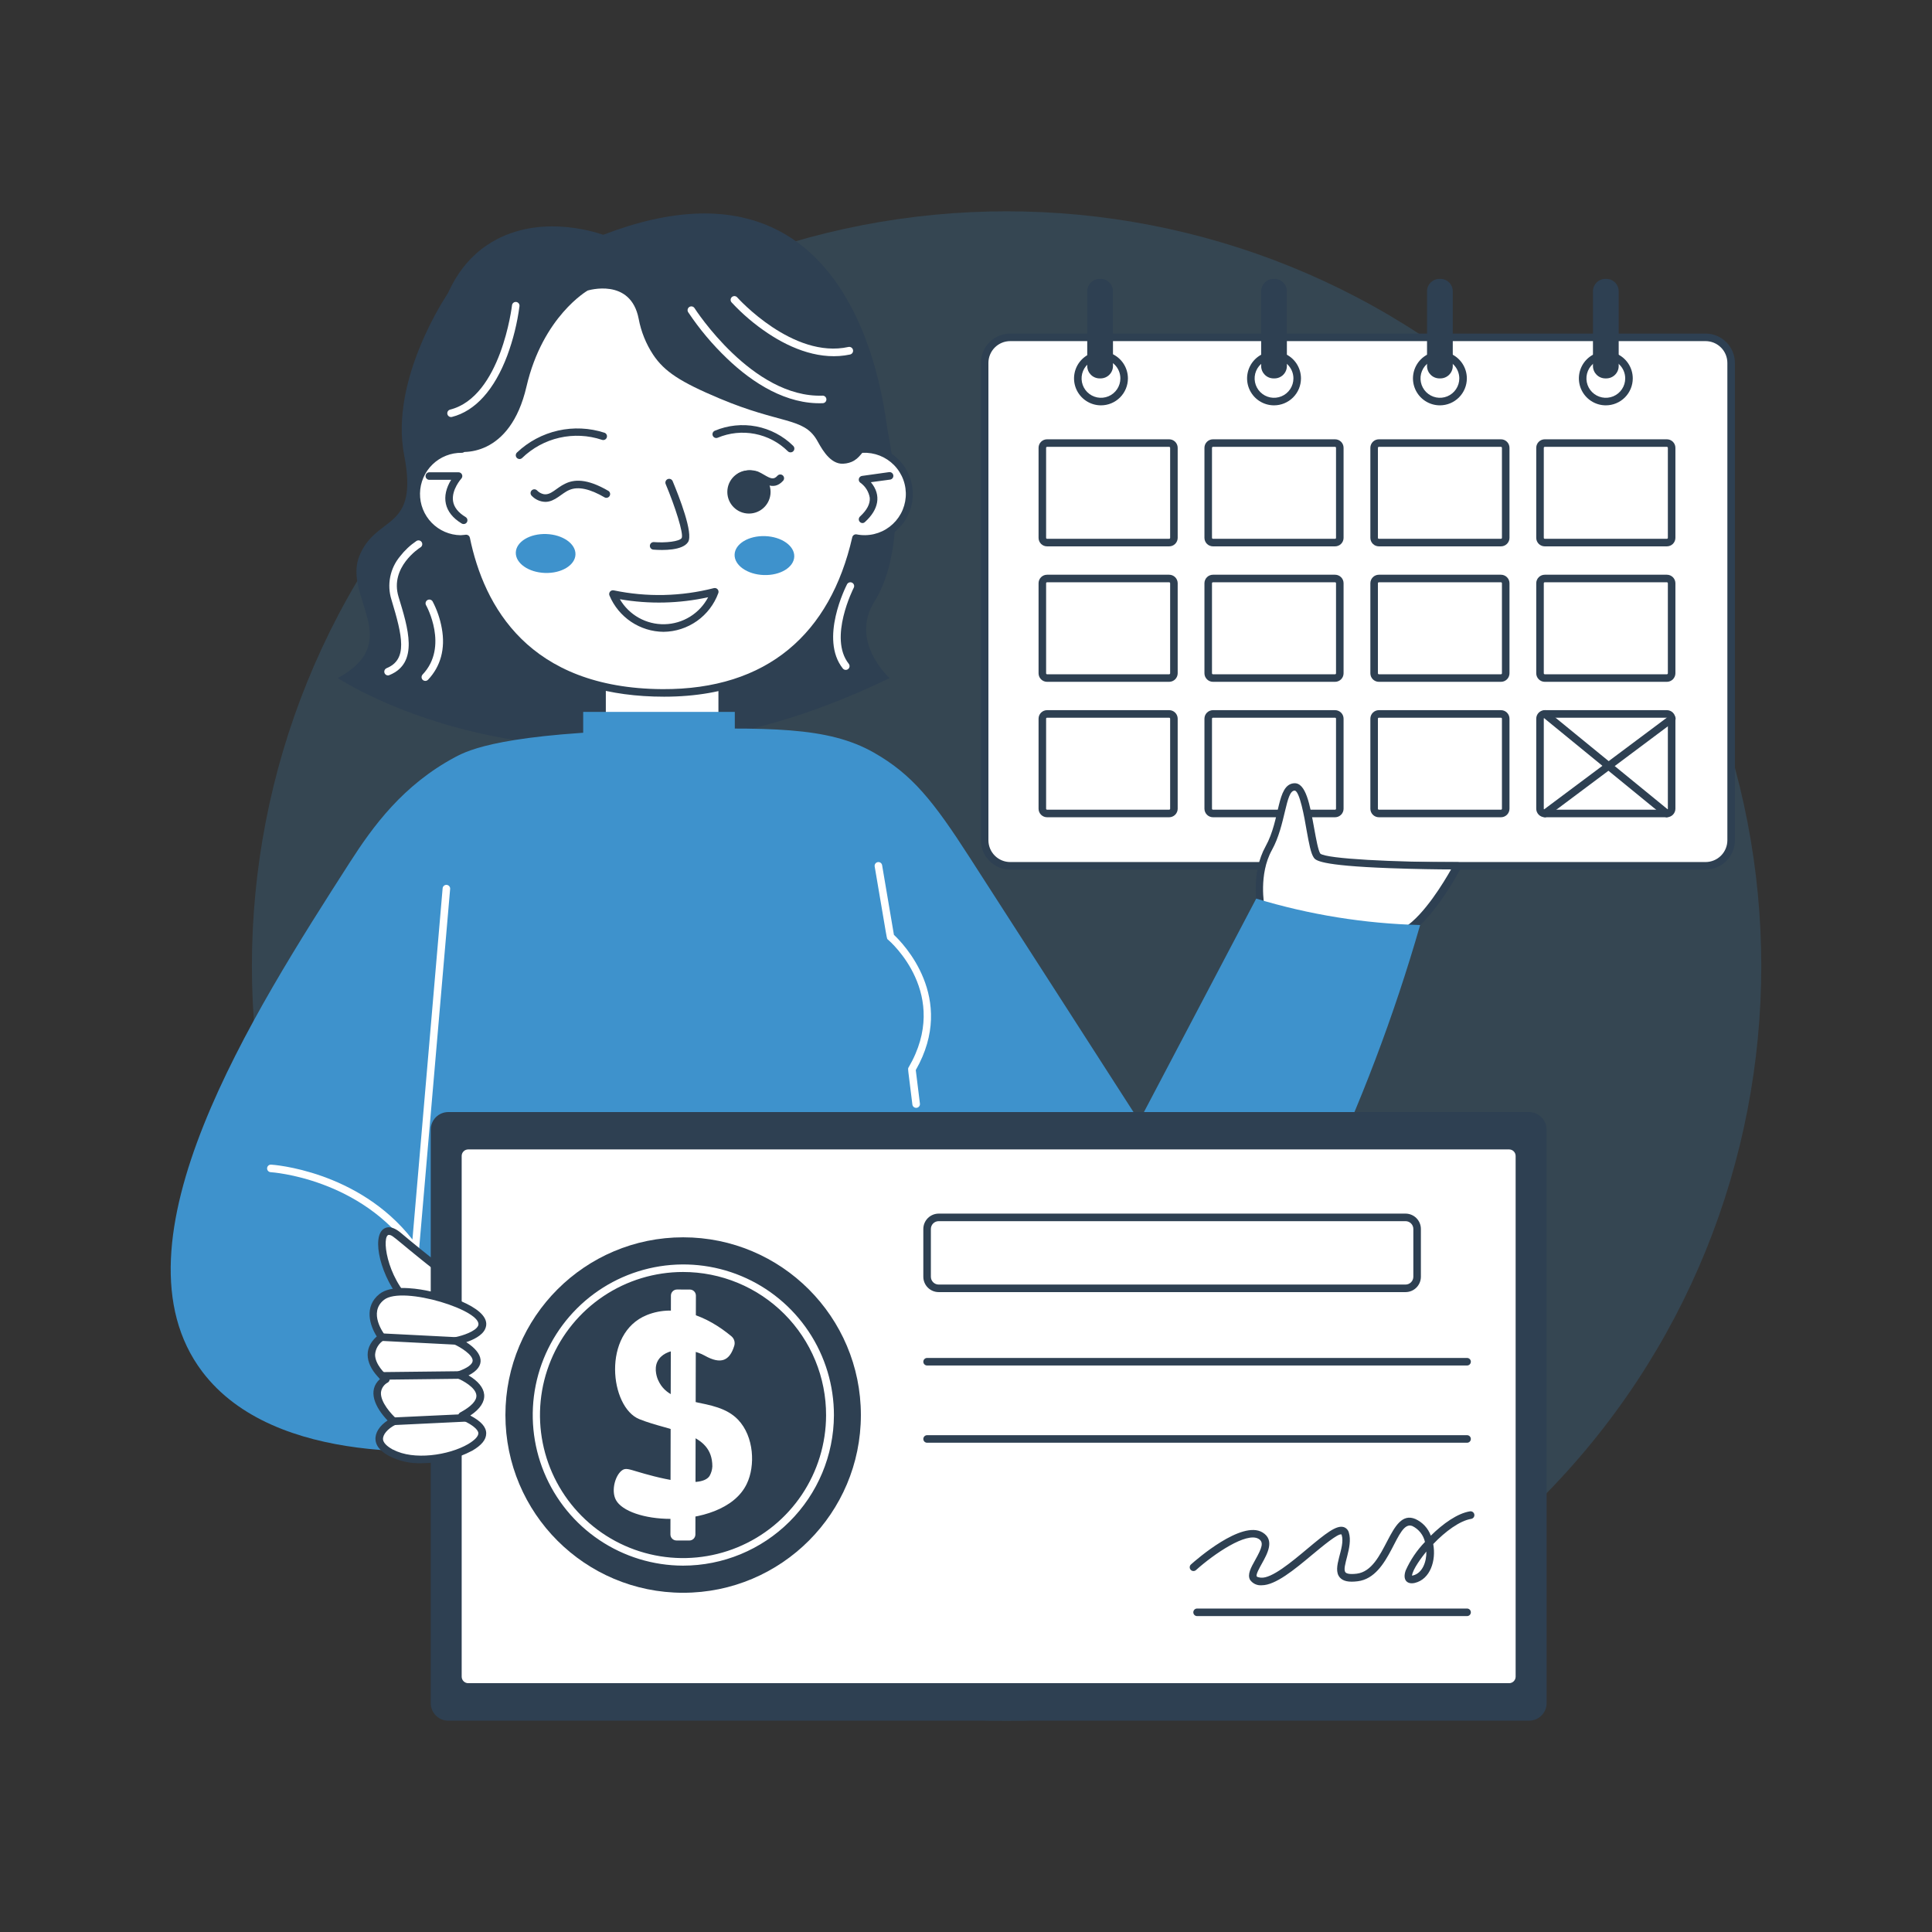 <svg width="334" height="334" viewBox="0 0 334 334" fill="none" xmlns="http://www.w3.org/2000/svg">
<rect x="0" y="0" width="334" height="334" fill="#333333" stroke="none"/>
<g clip-path="url(#clip0_44_1314)">
<g opacity="0.2">
<path d="M266.273 259.256C317.224 208.305 317.224 125.697 266.273 74.746C215.321 23.794 132.713 23.794 81.762 74.746C30.811 125.697 30.811 208.305 81.762 259.256C132.713 310.208 215.321 310.208 266.273 259.256Z" fill="#3E92CC"/>
</g>
<path d="M294.866 58.32H174.639C172.2 58.32 170.223 60.297 170.223 62.736V145.264C170.223 147.703 172.2 149.68 174.639 149.68H294.866C297.305 149.68 299.282 147.703 299.282 145.264V62.736C299.282 60.297 297.305 58.32 294.866 58.32Z" fill="white"/>
<path d="M294.859 150.333H174.645C173.301 150.333 172.011 149.799 171.059 148.848C170.107 147.898 169.572 146.609 169.57 145.264V62.742C169.572 61.397 170.107 60.107 171.059 59.156C172.01 58.204 173.3 57.669 174.645 57.667H294.859C296.204 57.671 297.492 58.207 298.442 59.158C299.392 60.109 299.926 61.398 299.928 62.742V145.264C299.926 146.608 299.392 147.896 298.442 148.846C297.491 149.796 296.203 150.331 294.859 150.333ZM174.645 58.972C173.645 58.972 172.686 59.369 171.979 60.076C171.272 60.783 170.875 61.742 170.875 62.742V145.264C170.877 146.263 171.275 147.22 171.982 147.926C172.689 148.632 173.647 149.028 174.645 149.028H294.859C295.857 149.026 296.814 148.629 297.519 147.924C298.225 147.218 298.622 146.262 298.623 145.264V62.742C298.623 61.744 298.227 60.785 297.521 60.079C296.816 59.372 295.858 58.974 294.859 58.972H174.645Z" fill="#2E4052"/>
<path d="M202.122 76.592H181.019C180.565 76.592 180.197 76.96 180.197 77.414V92.979C180.197 93.433 180.565 93.801 181.019 93.801H202.122C202.576 93.801 202.944 93.433 202.944 92.979V77.414C202.944 76.96 202.576 76.592 202.122 76.592Z" fill="white"/>
<path d="M202.122 94.453H181.012C180.82 94.453 180.629 94.415 180.451 94.341C180.273 94.267 180.111 94.159 179.974 94.023C179.838 93.887 179.73 93.725 179.656 93.547C179.583 93.369 179.545 93.178 179.545 92.985V77.414C179.545 77.024 179.699 76.651 179.974 76.376C180.25 76.1 180.623 75.946 181.012 75.946H202.122C202.512 75.946 202.886 76.1 203.162 76.375C203.439 76.65 203.595 77.024 203.596 77.414V92.985C203.595 93.375 203.439 93.748 203.162 94.023C202.886 94.298 202.512 94.453 202.122 94.453ZM181.012 77.251C180.969 77.251 180.928 77.268 180.897 77.298C180.866 77.329 180.849 77.37 180.849 77.414V92.985C180.849 93.028 180.866 93.07 180.897 93.1C180.928 93.131 180.969 93.148 181.012 93.148H202.122C202.166 93.148 202.208 93.131 202.24 93.101C202.271 93.07 202.29 93.029 202.292 92.985V77.414C202.29 77.37 202.271 77.328 202.24 77.298C202.208 77.267 202.166 77.251 202.122 77.251H181.012Z" fill="#2E4052"/>
<path d="M230.799 76.592H209.696C209.242 76.592 208.874 76.96 208.874 77.414V92.979C208.874 93.433 209.242 93.801 209.696 93.801H230.799C231.253 93.801 231.621 93.433 231.621 92.979V77.414C231.621 76.96 231.253 76.592 230.799 76.592Z" fill="white"/>
<path d="M230.806 94.453H209.696C209.306 94.453 208.932 94.298 208.656 94.023C208.379 93.748 208.223 93.375 208.222 92.985V77.414C208.223 77.024 208.379 76.65 208.656 76.375C208.932 76.1 209.306 75.946 209.696 75.946H230.806C231.195 75.946 231.568 76.1 231.844 76.376C232.119 76.651 232.274 77.024 232.274 77.414V92.985C232.274 93.178 232.236 93.369 232.162 93.547C232.088 93.725 231.98 93.887 231.844 94.023C231.707 94.159 231.546 94.267 231.367 94.341C231.189 94.415 230.999 94.453 230.806 94.453ZM209.696 77.251C209.652 77.251 209.61 77.267 209.578 77.298C209.547 77.328 209.528 77.37 209.526 77.414V92.985C209.528 93.029 209.547 93.07 209.578 93.101C209.61 93.131 209.652 93.148 209.696 93.148H230.806C230.849 93.148 230.89 93.131 230.921 93.1C230.952 93.07 230.969 93.028 230.969 92.985V77.414C230.969 77.37 230.952 77.329 230.921 77.298C230.89 77.268 230.849 77.251 230.806 77.251H209.696Z" fill="#2E4052"/>
<path d="M259.483 76.592H238.379C237.926 76.592 237.557 76.96 237.557 77.414V92.979C237.557 93.433 237.926 93.801 238.379 93.801H259.483C259.937 93.801 260.305 93.433 260.305 92.979V77.414C260.305 76.96 259.937 76.592 259.483 76.592Z" fill="white"/>
<path d="M259.483 94.453H238.379C237.99 94.453 237.616 94.298 237.339 94.023C237.063 93.748 236.907 93.375 236.905 92.985V77.414C236.907 77.024 237.063 76.65 237.339 76.375C237.616 76.1 237.99 75.946 238.379 75.946H259.483C259.873 75.946 260.247 76.1 260.523 76.375C260.799 76.65 260.955 77.024 260.957 77.414V92.985C260.955 93.375 260.799 93.748 260.523 94.023C260.247 94.298 259.873 94.453 259.483 94.453ZM238.379 77.251C238.357 77.25 238.336 77.253 238.315 77.261C238.294 77.269 238.276 77.281 238.26 77.296C238.244 77.311 238.231 77.329 238.223 77.35C238.214 77.37 238.21 77.392 238.21 77.414V92.985C238.21 93.007 238.214 93.029 238.223 93.049C238.231 93.069 238.244 93.088 238.26 93.103C238.276 93.118 238.294 93.13 238.315 93.138C238.336 93.145 238.357 93.149 238.379 93.148H259.483C259.527 93.148 259.569 93.131 259.6 93.101C259.632 93.07 259.651 93.029 259.652 92.985V77.414C259.651 77.37 259.632 77.328 259.6 77.298C259.569 77.267 259.527 77.251 259.483 77.251H238.379Z" fill="#2E4052"/>
<path d="M288.166 76.592H267.063C266.609 76.592 266.241 76.96 266.241 77.414V92.979C266.241 93.433 266.609 93.801 267.063 93.801H288.166C288.62 93.801 288.988 93.433 288.988 92.979V77.414C288.988 76.96 288.62 76.592 288.166 76.592Z" fill="white"/>
<path d="M288.166 94.453H267.056C266.667 94.453 266.293 94.298 266.016 94.023C265.74 93.748 265.584 93.375 265.582 92.985V77.414C265.584 77.024 265.74 76.65 266.016 76.375C266.293 76.1 266.667 75.946 267.056 75.946H288.166C288.556 75.946 288.93 76.1 289.207 76.375C289.483 76.65 289.639 77.024 289.641 77.414V92.985C289.639 93.375 289.483 93.748 289.207 94.023C288.93 94.298 288.556 94.453 288.166 94.453ZM267.056 77.251C267.013 77.251 266.97 77.267 266.939 77.298C266.907 77.328 266.889 77.37 266.887 77.414V92.985C266.889 93.029 266.907 93.07 266.939 93.101C266.97 93.131 267.013 93.148 267.056 93.148H288.166C288.21 93.148 288.252 93.131 288.284 93.101C288.316 93.07 288.334 93.029 288.336 92.985V77.414C288.334 77.37 288.316 77.328 288.284 77.298C288.252 77.267 288.21 77.251 288.166 77.251H267.056Z" fill="#2E4052"/>
<path d="M202.122 100.011H181.019C180.565 100.011 180.197 100.379 180.197 100.833V116.398C180.197 116.852 180.565 117.22 181.019 117.22H202.122C202.576 117.22 202.944 116.852 202.944 116.398V100.833C202.944 100.379 202.576 100.011 202.122 100.011Z" fill="white"/>
<path d="M202.122 117.872H181.012C180.622 117.87 180.249 117.714 179.974 117.438C179.699 117.162 179.545 116.787 179.545 116.398V100.826C179.545 100.437 179.699 100.064 179.974 99.788C180.25 99.513 180.623 99.358 181.012 99.358H202.122C202.512 99.358 202.886 99.513 203.162 99.788C203.439 100.063 203.595 100.436 203.596 100.826V116.398C203.595 116.788 203.439 117.162 203.163 117.438C202.887 117.714 202.513 117.87 202.122 117.872ZM181.012 100.663C180.969 100.663 180.928 100.68 180.897 100.711C180.866 100.741 180.849 100.783 180.849 100.826V116.398C180.849 116.441 180.866 116.484 180.897 116.515C180.927 116.547 180.968 116.566 181.012 116.567H202.122C202.167 116.567 202.21 116.549 202.242 116.518C202.274 116.486 202.292 116.443 202.292 116.398V100.826C202.29 100.782 202.271 100.741 202.24 100.71C202.208 100.68 202.166 100.663 202.122 100.663H181.012Z" fill="#2E4052"/>
<path d="M230.799 100.011H209.696C209.242 100.011 208.874 100.379 208.874 100.833V116.398C208.874 116.852 209.242 117.22 209.696 117.22H230.799C231.253 117.22 231.621 116.852 231.621 116.398V100.833C231.621 100.379 231.253 100.011 230.799 100.011Z" fill="white"/>
<path d="M230.806 117.872H209.696C209.305 117.87 208.931 117.714 208.655 117.438C208.379 117.162 208.223 116.788 208.222 116.398V100.826C208.223 100.436 208.379 100.063 208.656 99.788C208.932 99.513 209.306 99.358 209.696 99.358H230.806C231.195 99.358 231.568 99.513 231.844 99.788C232.119 100.064 232.274 100.437 232.274 100.826V116.398C232.274 116.787 232.119 117.162 231.844 117.438C231.569 117.714 231.196 117.87 230.806 117.872ZM209.696 100.663C209.652 100.663 209.61 100.68 209.578 100.71C209.547 100.741 209.528 100.782 209.526 100.826V116.398C209.526 116.443 209.544 116.486 209.576 116.518C209.608 116.549 209.651 116.567 209.696 116.567H230.806C230.85 116.566 230.891 116.547 230.922 116.515C230.952 116.484 230.969 116.441 230.969 116.398V100.826C230.969 100.783 230.952 100.741 230.921 100.711C230.89 100.68 230.849 100.663 230.806 100.663H209.696Z" fill="#2E4052"/>
<path d="M259.483 100.011H238.379C237.926 100.011 237.557 100.379 237.557 100.833V116.398C237.557 116.852 237.926 117.22 238.379 117.22H259.483C259.937 117.22 260.305 116.852 260.305 116.398V100.833C260.305 100.379 259.937 100.011 259.483 100.011Z" fill="white"/>
<path d="M259.483 117.872H238.379C237.988 117.872 237.613 117.717 237.337 117.44C237.06 117.164 236.905 116.789 236.905 116.398V100.826C236.907 100.436 237.063 100.063 237.339 99.788C237.616 99.513 237.99 99.358 238.379 99.358H259.483C259.873 99.358 260.247 99.513 260.523 99.788C260.799 100.063 260.955 100.436 260.957 100.826V116.398C260.957 116.789 260.802 117.164 260.525 117.44C260.249 117.717 259.874 117.872 259.483 117.872ZM238.379 100.663C238.357 100.662 238.336 100.666 238.315 100.674C238.294 100.681 238.276 100.693 238.26 100.708C238.244 100.724 238.231 100.742 238.223 100.762C238.214 100.782 238.21 100.804 238.21 100.826V116.398C238.21 116.443 238.228 116.486 238.26 116.518C238.291 116.549 238.334 116.567 238.379 116.567H259.483C259.528 116.567 259.571 116.549 259.603 116.518C259.635 116.486 259.652 116.443 259.652 116.398V100.826C259.651 100.782 259.632 100.741 259.6 100.71C259.569 100.68 259.527 100.663 259.483 100.663H238.379Z" fill="#2E4052"/>
<path d="M288.166 100.011H267.063C266.609 100.011 266.241 100.379 266.241 100.833V116.398C266.241 116.852 266.609 117.22 267.063 117.22H288.166C288.62 117.22 288.988 116.852 288.988 116.398V100.833C288.988 100.379 288.62 100.011 288.166 100.011Z" fill="white"/>
<path d="M288.166 117.872H267.056C266.666 117.87 266.292 117.714 266.016 117.438C265.74 117.162 265.584 116.788 265.582 116.398V100.826C265.584 100.436 265.74 100.063 266.016 99.788C266.293 99.513 266.667 99.358 267.056 99.358H288.166C288.556 99.358 288.93 99.513 289.207 99.788C289.483 100.063 289.639 100.436 289.641 100.826V116.398C289.639 116.788 289.483 117.162 289.207 117.438C288.931 117.714 288.557 117.87 288.166 117.872ZM267.056 100.663C267.013 100.663 266.97 100.68 266.939 100.71C266.907 100.741 266.889 100.782 266.887 100.826V116.398C266.887 116.443 266.905 116.486 266.937 116.518C266.968 116.549 267.012 116.567 267.056 116.567H288.166C288.211 116.567 288.254 116.549 288.286 116.518C288.318 116.486 288.336 116.443 288.336 116.398V100.826C288.334 100.782 288.316 100.741 288.284 100.71C288.252 100.68 288.21 100.663 288.166 100.663H267.056Z" fill="#2E4052"/>
<path d="M202.122 123.423H181.019C180.565 123.423 180.197 123.791 180.197 124.245V139.81C180.197 140.264 180.565 140.632 181.019 140.632H202.122C202.576 140.632 202.944 140.264 202.944 139.81V124.245C202.944 123.791 202.576 123.423 202.122 123.423Z" fill="white"/>
<path d="M202.122 141.285H181.012C180.622 141.283 180.249 141.127 179.974 140.85C179.699 140.574 179.545 140.2 179.545 139.81V124.245C179.545 123.855 179.699 123.481 179.974 123.205C180.249 122.929 180.622 122.773 181.012 122.771H202.122C202.513 122.771 202.888 122.926 203.165 123.203C203.441 123.479 203.596 123.854 203.596 124.245V139.81C203.595 140.201 203.439 140.575 203.163 140.851C202.887 141.127 202.513 141.283 202.122 141.285ZM181.012 124.076C180.99 124.076 180.969 124.08 180.948 124.089C180.928 124.097 180.91 124.11 180.895 124.126C180.879 124.142 180.868 124.16 180.86 124.181C180.852 124.201 180.848 124.223 180.849 124.245V139.81C180.849 139.854 180.866 139.896 180.897 139.928C180.927 139.96 180.968 139.978 181.012 139.98H202.122C202.167 139.98 202.21 139.962 202.242 139.93C202.274 139.898 202.292 139.855 202.292 139.81V124.245C202.292 124.2 202.274 124.157 202.242 124.125C202.21 124.094 202.167 124.076 202.122 124.076H181.012Z" fill="#2E4052"/>
<path d="M230.799 123.423H209.696C209.242 123.423 208.874 123.791 208.874 124.245V139.81C208.874 140.264 209.242 140.632 209.696 140.632H230.799C231.253 140.632 231.621 140.264 231.621 139.81V124.245C231.621 123.791 231.253 123.423 230.799 123.423Z" fill="white"/>
<path d="M230.806 141.285H209.696C209.305 141.283 208.931 141.127 208.655 140.851C208.379 140.575 208.223 140.201 208.222 139.81V124.245C208.222 123.854 208.377 123.479 208.653 123.203C208.93 122.926 209.305 122.771 209.696 122.771H230.806C231.196 122.773 231.569 122.929 231.844 123.205C232.119 123.481 232.274 123.855 232.274 124.245V139.81C232.274 140.2 232.119 140.574 231.844 140.85C231.569 141.127 231.196 141.283 230.806 141.285ZM209.696 124.076C209.651 124.076 209.608 124.094 209.576 124.125C209.544 124.157 209.526 124.2 209.526 124.245V139.81C209.526 139.855 209.544 139.898 209.576 139.93C209.608 139.962 209.651 139.98 209.696 139.98H230.806C230.85 139.978 230.891 139.96 230.922 139.928C230.952 139.896 230.969 139.854 230.969 139.81V124.245C230.97 124.223 230.966 124.201 230.958 124.181C230.951 124.16 230.939 124.142 230.923 124.126C230.908 124.11 230.89 124.097 230.87 124.089C230.849 124.08 230.828 124.076 230.806 124.076H209.696Z" fill="#2E4052"/>
<path d="M259.483 123.423H238.379C237.926 123.423 237.557 123.791 237.557 124.245V139.81C237.557 140.264 237.926 140.632 238.379 140.632H259.483C259.937 140.632 260.305 140.264 260.305 139.81V124.245C260.305 123.791 259.937 123.423 259.483 123.423Z" fill="white"/>
<path d="M259.483 141.285H238.379C237.988 141.285 237.613 141.129 237.337 140.853C237.06 140.576 236.905 140.201 236.905 139.81V124.245C236.905 123.854 237.06 123.479 237.337 123.203C237.613 122.926 237.988 122.771 238.379 122.771H259.483C259.874 122.771 260.249 122.926 260.525 123.203C260.802 123.479 260.957 123.854 260.957 124.245V139.81C260.957 140.201 260.802 140.576 260.525 140.853C260.249 141.129 259.874 141.285 259.483 141.285ZM238.379 124.076C238.357 124.075 238.334 124.079 238.313 124.087C238.292 124.095 238.273 124.107 238.257 124.123C238.242 124.139 238.229 124.158 238.221 124.179C238.213 124.2 238.209 124.223 238.21 124.245V139.81C238.21 139.855 238.228 139.898 238.26 139.93C238.291 139.962 238.334 139.98 238.379 139.98H259.483C259.528 139.98 259.571 139.962 259.603 139.93C259.635 139.898 259.652 139.855 259.652 139.81V124.245C259.652 124.2 259.635 124.157 259.603 124.125C259.571 124.094 259.528 124.076 259.483 124.076H238.379Z" fill="#2E4052"/>
<path d="M288.166 123.423H267.063C266.609 123.423 266.241 123.791 266.241 124.245V139.81C266.241 140.264 266.609 140.632 267.063 140.632H288.166C288.62 140.632 288.988 140.264 288.988 139.81V124.245C288.988 123.791 288.62 123.423 288.166 123.423Z" fill="white"/>
<path d="M288.166 141.285H267.056C266.666 141.283 266.292 141.127 266.016 140.851C265.74 140.575 265.584 140.201 265.582 139.81V124.245C265.582 123.854 265.738 123.479 266.014 123.203C266.29 122.926 266.665 122.771 267.056 122.771H288.166C288.557 122.771 288.932 122.926 289.209 123.203C289.485 123.479 289.641 123.854 289.641 124.245V139.81C289.639 140.201 289.483 140.575 289.207 140.851C288.931 141.127 288.557 141.283 288.166 141.285ZM267.056 124.076C267.012 124.076 266.968 124.094 266.937 124.125C266.905 124.157 266.887 124.2 266.887 124.245V139.81C266.887 139.855 266.905 139.898 266.937 139.93C266.968 139.962 267.012 139.98 267.056 139.98H288.166C288.211 139.98 288.254 139.962 288.286 139.93C288.318 139.898 288.336 139.855 288.336 139.81V124.245C288.336 124.2 288.318 124.157 288.286 124.125C288.254 124.094 288.211 124.076 288.166 124.076H267.056Z" fill="#2E4052"/>
<path d="M190.334 69.422C192.546 69.422 194.34 67.629 194.34 65.417C194.34 63.205 192.546 61.412 190.334 61.412C188.122 61.412 186.329 63.205 186.329 65.417C186.329 67.629 188.122 69.422 190.334 69.422Z" fill="white"/>
<path d="M190.334 70.075C189.413 70.075 188.513 69.802 187.747 69.29C186.981 68.778 186.384 68.05 186.031 67.2C185.679 66.348 185.586 65.412 185.766 64.508C185.946 63.605 186.389 62.775 187.041 62.123C187.692 61.472 188.522 61.029 189.426 60.849C190.329 60.669 191.266 60.761 192.117 61.114C192.968 61.466 193.695 62.063 194.207 62.829C194.719 63.595 194.992 64.496 194.992 65.417C194.992 66.652 194.501 67.837 193.628 68.71C192.754 69.584 191.57 70.075 190.334 70.075ZM190.334 62.064C189.671 62.064 189.023 62.261 188.471 62.629C187.92 62.998 187.49 63.521 187.237 64.134C186.983 64.746 186.916 65.421 187.046 66.071C187.175 66.722 187.494 67.319 187.963 67.788C188.432 68.257 189.03 68.576 189.68 68.706C190.331 68.835 191.005 68.769 191.617 68.515C192.23 68.261 192.754 67.831 193.122 67.28C193.491 66.728 193.687 66.08 193.687 65.417C193.687 64.528 193.334 63.675 192.705 63.046C192.076 62.417 191.224 62.064 190.334 62.064Z" fill="#2E4052"/>
<path d="M220.251 69.422C222.463 69.422 224.256 67.629 224.256 65.417C224.256 63.205 222.463 61.412 220.251 61.412C218.039 61.412 216.245 63.205 216.245 65.417C216.245 67.629 218.039 69.422 220.251 69.422Z" fill="white"/>
<path d="M220.251 70.075C219.33 70.075 218.429 69.802 217.663 69.29C216.897 68.778 216.3 68.05 215.948 67.2C215.595 66.348 215.503 65.412 215.683 64.508C215.862 63.605 216.306 62.775 216.957 62.123C217.609 61.472 218.439 61.029 219.342 60.849C220.246 60.669 221.182 60.761 222.033 61.114C222.884 61.466 223.612 62.063 224.124 62.829C224.635 63.595 224.909 64.496 224.909 65.417C224.909 66.652 224.418 67.837 223.544 68.71C222.671 69.584 221.486 70.075 220.251 70.075ZM220.251 62.064C219.588 62.064 218.939 62.261 218.388 62.629C217.837 62.998 217.407 63.521 217.153 64.134C216.899 64.746 216.833 65.421 216.962 66.071C217.092 66.722 217.411 67.319 217.88 67.788C218.349 68.257 218.946 68.576 219.597 68.706C220.247 68.835 220.921 68.769 221.534 68.515C222.147 68.261 222.67 67.831 223.039 67.28C223.407 66.728 223.604 66.08 223.604 65.417C223.604 64.528 223.251 63.675 222.622 63.046C221.993 62.417 221.14 62.064 220.251 62.064Z" fill="#2E4052"/>
<path d="M248.928 69.422C251.14 69.422 252.933 67.629 252.933 65.417C252.933 63.205 251.14 61.412 248.928 61.412C246.716 61.412 244.922 63.205 244.922 65.417C244.922 67.629 246.716 69.422 248.928 69.422Z" fill="white"/>
<path d="M248.928 70.075C248.007 70.075 247.106 69.802 246.34 69.29C245.574 68.778 244.977 68.05 244.625 67.2C244.272 66.348 244.18 65.412 244.36 64.508C244.539 63.605 244.983 62.775 245.634 62.123C246.286 61.472 247.116 61.029 248.019 60.849C248.923 60.669 249.859 60.761 250.71 61.114C251.561 61.466 252.289 62.063 252.801 62.829C253.312 63.595 253.586 64.496 253.586 65.417C253.584 66.652 253.093 67.835 252.219 68.709C251.346 69.582 250.163 70.073 248.928 70.075ZM248.928 62.064C248.265 62.064 247.616 62.261 247.065 62.629C246.514 62.998 246.084 63.521 245.83 64.134C245.576 64.746 245.51 65.421 245.639 66.071C245.769 66.722 246.088 67.319 246.557 67.788C247.026 68.257 247.623 68.576 248.274 68.706C248.924 68.835 249.598 68.769 250.211 68.515C250.824 68.261 251.347 67.831 251.716 67.28C252.084 66.728 252.281 66.08 252.281 65.417C252.279 64.528 251.925 63.676 251.297 63.048C250.668 62.419 249.817 62.066 248.928 62.064Z" fill="#2E4052"/>
<path d="M277.611 69.422C279.824 69.422 281.617 67.629 281.617 65.417C281.617 63.205 279.824 61.412 277.611 61.412C275.399 61.412 273.606 63.205 273.606 65.417C273.606 67.629 275.399 69.422 277.611 69.422Z" fill="white"/>
<path d="M277.611 70.075C276.69 70.075 275.79 69.802 275.024 69.29C274.258 68.778 273.661 68.05 273.308 67.2C272.956 66.348 272.863 65.412 273.043 64.508C273.223 63.605 273.667 62.775 274.318 62.123C274.969 61.472 275.799 61.029 276.703 60.849C277.606 60.669 278.543 60.761 279.394 61.114C280.245 61.466 280.972 62.063 281.484 62.829C281.996 63.595 282.269 64.496 282.269 65.417C282.269 66.652 281.778 67.837 280.905 68.71C280.031 69.584 278.847 70.075 277.611 70.075ZM277.611 62.064C276.948 62.064 276.3 62.261 275.749 62.629C275.197 62.998 274.767 63.521 274.514 64.134C274.26 64.746 274.193 65.421 274.323 66.071C274.452 66.722 274.772 67.319 275.24 67.788C275.709 68.257 276.307 68.576 276.957 68.706C277.608 68.835 278.282 68.769 278.895 68.515C279.507 68.261 280.031 67.831 280.399 67.28C280.768 66.728 280.964 66.08 280.964 65.417C280.963 64.528 280.609 63.676 279.98 63.048C279.352 62.419 278.5 62.066 277.611 62.064Z" fill="#2E4052"/>
<path d="M190.263 48.208H190.106C188.921 48.208 187.96 49.169 187.96 50.355V63.271C187.96 64.456 188.921 65.417 190.106 65.417H190.263C191.448 65.417 192.409 64.456 192.409 63.271V50.355C192.409 49.169 191.448 48.208 190.263 48.208Z" fill="#2E4052"/>
<path d="M220.329 48.208H220.173C218.987 48.208 218.026 49.169 218.026 50.355V63.271C218.026 64.456 218.987 65.417 220.173 65.417H220.329C221.514 65.417 222.475 64.456 222.475 63.271V50.355C222.475 49.169 221.514 48.208 220.329 48.208Z" fill="#2E4052"/>
<path d="M249.006 48.208H248.85C247.664 48.208 246.703 49.169 246.703 50.355V63.271C246.703 64.456 247.664 65.417 248.85 65.417H249.006C250.191 65.417 251.152 64.456 251.152 63.271V50.355C251.152 49.169 250.191 48.208 249.006 48.208Z" fill="#2E4052"/>
<path d="M277.69 48.208H277.533C276.348 48.208 275.387 49.169 275.387 50.355V63.271C275.387 64.456 276.348 65.417 277.533 65.417H277.69C278.875 65.417 279.836 64.456 279.836 63.271V50.355C279.836 49.169 278.875 48.208 277.69 48.208Z" fill="#2E4052"/>
<path d="M288.147 141.285C287.801 141.285 289.19 142.328 266.665 123.926C266.531 123.816 266.446 123.657 266.429 123.485C266.412 123.312 266.464 123.14 266.574 123.006C266.684 122.872 266.842 122.787 267.015 122.77C267.187 122.753 267.359 122.805 267.494 122.915L288.558 140.123C288.663 140.208 288.74 140.324 288.777 140.454C288.814 140.584 288.81 140.722 288.764 140.85C288.719 140.978 288.636 141.088 288.525 141.166C288.414 141.244 288.282 141.285 288.147 141.285Z" fill="#2E4052"/>
<path d="M267.083 141.285C266.946 141.285 266.812 141.242 266.701 141.161C266.59 141.081 266.507 140.968 266.464 140.839C266.42 140.709 266.419 140.568 266.46 140.438C266.501 140.307 266.582 140.193 266.691 140.11L288.597 123.743C288.665 123.684 288.744 123.64 288.83 123.613C288.915 123.586 289.006 123.577 289.095 123.586C289.185 123.596 289.271 123.624 289.349 123.669C289.427 123.713 289.495 123.773 289.549 123.846C289.603 123.918 289.641 124 289.661 124.088C289.681 124.175 289.683 124.266 289.667 124.355C289.65 124.443 289.616 124.527 289.565 124.601C289.515 124.676 289.449 124.739 289.373 124.787C265.993 142.257 267.415 141.285 267.083 141.285Z" fill="#2E4052"/>
<path d="M217.994 156.797C217.994 156.797 216.826 151.161 219.338 146.614C221.849 142.067 221.405 136.229 223.734 136.027C226.063 135.824 226.513 146.112 227.648 147.899C228.783 149.687 251.961 149.68 251.961 149.68C251.961 149.68 247.656 157.985 243.259 160.855C238.862 163.725 238.327 167.476 238.327 167.476C238.327 167.476 217.726 167 217.994 156.797Z" fill="white"/>
<path d="M238.36 168.129C237.812 168.129 224.759 167.744 219.514 162.257C218.812 161.552 218.26 160.712 217.891 159.789C217.521 158.865 217.341 157.877 217.361 156.882C217.224 156.151 216.317 150.796 218.79 146.321C221.399 141.63 220.668 135.661 223.702 135.407C225.763 135.25 226.455 139.119 227.198 143.235C227.537 145.094 227.883 147.012 228.249 147.567C229.292 148.486 241.158 149.054 252.013 149.054C252.126 149.054 252.236 149.082 252.334 149.137C252.431 149.192 252.513 149.271 252.572 149.367C252.63 149.462 252.663 149.572 252.667 149.684C252.671 149.796 252.646 149.907 252.594 150.006C252.411 150.352 248.158 158.487 243.67 161.422C239.599 164.077 239.025 167.567 239.025 167.6C238.996 167.753 238.912 167.891 238.79 167.987C238.668 168.084 238.516 168.134 238.36 168.129ZM223.813 136.679C222.24 136.679 222.273 142.654 219.899 146.927C217.524 151.2 218.594 156.615 218.594 156.667C218.556 157.527 218.697 158.386 219.008 159.188C219.319 159.991 219.793 160.721 220.401 161.331C224.706 165.858 235.307 166.674 237.805 166.804C238.649 164.08 240.461 161.759 242.9 160.281C246.24 158.102 249.593 152.537 250.859 150.306C248.902 150.306 244.57 150.248 240.213 150.085C228.014 149.628 227.414 148.715 227.1 148.225C226.611 147.488 226.311 145.916 225.861 143.418C225.528 141.409 224.674 136.679 223.813 136.679Z" fill="#2E4052"/>
<path d="M151.168 104.003C155.519 97.062 155.682 85.307 153.392 74.139C151.102 62.971 77.42 50.726 77.42 50.726C77.42 50.726 67.296 65.495 69.873 78.705C72.449 91.915 65.124 88.875 62.155 96.038C59.187 103.201 70.068 110.866 58.398 117.22C58.398 117.22 98.7 144.096 153.784 117.22C153.784 117.22 146.816 110.944 151.168 104.003Z" fill="#2E4052"/>
<path d="M124.852 102.594H104.081V145.401H124.852V102.594Z" fill="white"/>
<path d="M124.852 146.053H104.081C103.908 146.053 103.743 145.984 103.62 145.862C103.498 145.74 103.429 145.574 103.429 145.401V102.594C103.429 102.421 103.498 102.255 103.62 102.133C103.743 102.01 103.908 101.942 104.081 101.942H124.852C125.025 101.942 125.191 102.01 125.313 102.133C125.436 102.255 125.504 102.421 125.504 102.594V145.401C125.504 145.574 125.436 145.74 125.313 145.862C125.191 145.984 125.025 146.053 124.852 146.053ZM104.734 144.748H124.2V103.246H104.734V144.748Z" fill="#2E4052"/>
<path d="M85.392 250.161C77.061 251.146 47.523 253.762 34.953 237.114C18.227 214.934 43.864 174.985 60.472 149.093C64.491 142.831 69.664 135.72 78.666 130.899C80.982 129.66 86.977 126.731 113.279 126.15C133.059 125.713 143.111 125.589 151.063 130.104C157.717 133.887 161.37 138.506 167.678 148.304C178.488 165.095 187.17 178.566 196.949 193.798L217.172 155.349C226.369 158.139 235.901 159.675 245.51 159.916C240.98 175.678 235.15 191.037 228.079 205.834C216.513 230.062 211.118 232.965 207.902 234.022C188.593 240.31 163.745 207.321 162.499 205.632C164.482 219.875 166.461 234.118 168.435 248.36L85.392 250.161Z" fill="#3E92CC"/>
<path d="M127.031 123.071H100.82V133.855H127.031V123.071Z" fill="#3E92CC"/>
<path d="M71.269 216.448C62.416 203.668 46.969 202.657 46.793 202.644C46.707 202.639 46.623 202.618 46.546 202.581C46.468 202.544 46.399 202.492 46.342 202.428C46.285 202.364 46.24 202.289 46.212 202.208C46.184 202.127 46.171 202.042 46.176 201.956C46.181 201.87 46.202 201.786 46.239 201.709C46.277 201.632 46.329 201.562 46.393 201.505C46.456 201.448 46.531 201.404 46.612 201.375C46.693 201.347 46.779 201.335 46.864 201.339C47.021 201.339 61.966 202.305 71.301 214.288L76.52 153.568C76.535 153.396 76.617 153.237 76.749 153.126C76.882 153.015 77.052 152.96 77.225 152.975C77.31 152.982 77.394 153.006 77.47 153.046C77.546 153.086 77.614 153.14 77.669 153.207C77.725 153.273 77.766 153.349 77.792 153.431C77.817 153.514 77.826 153.6 77.818 153.686L72.436 216.128C72.421 216.257 72.368 216.379 72.283 216.478C72.198 216.577 72.086 216.648 71.96 216.683C71.835 216.717 71.702 216.713 71.579 216.671C71.455 216.629 71.347 216.551 71.269 216.448Z" fill="white"/>
<path d="M79.384 222.084C79.384 222.084 73.323 217.413 68.855 213.642C64.386 209.872 65.28 220.296 70.942 225.554C72.571 227.085 74.522 228.232 76.653 228.909C78.783 229.587 81.038 229.778 83.252 229.468C83.252 229.468 84.981 223.578 79.384 222.084Z" fill="white"/>
<path d="M81.236 230.277C77.246 230.28 73.405 228.758 70.499 226.024C66.278 222.11 64.23 214.738 66.024 212.716C66.376 212.312 67.407 211.549 69.285 213.127C73.376 216.585 78.881 220.851 79.723 221.477C80.49 221.66 81.212 221.996 81.847 222.465C82.481 222.933 83.014 223.525 83.415 224.204C84.779 226.631 83.95 229.534 83.918 229.651C83.884 229.765 83.82 229.868 83.733 229.948C83.646 230.029 83.538 230.084 83.422 230.108C82.7 230.232 81.969 230.288 81.236 230.277ZM67.244 213.479C65.939 213.479 66.689 220.701 71.386 225.065C72.893 226.473 74.684 227.543 76.638 228.202C78.592 228.862 80.665 229.095 82.717 228.888C83.012 227.521 82.842 226.096 82.234 224.837C81.204 223.017 79.266 222.801 78.973 222.593C68.346 214.367 68.04 213.492 67.244 213.492V213.479Z" fill="#2E4052"/>
<path d="M264.343 192.252H77.498C75.823 192.252 74.465 193.61 74.465 195.286V294.435C74.465 296.111 75.823 297.469 77.498 297.469H264.343C266.018 297.469 267.376 296.111 267.376 294.435V195.286C267.376 193.61 266.018 192.252 264.343 192.252Z" fill="#2E4052"/>
<path d="M260.898 198.058H80.936C79.956 198.058 79.162 198.853 79.162 199.832V289.882C79.162 290.862 79.956 291.656 80.936 291.656H260.898C261.878 291.656 262.673 290.862 262.673 289.882V199.832C262.673 198.853 261.878 198.058 260.898 198.058Z" fill="white"/>
<path d="M260.898 292.315H80.943C80.299 292.315 79.681 292.06 79.225 291.605C78.768 291.15 78.511 290.533 78.51 289.889V199.865C78.51 199.22 78.766 198.601 79.222 198.145C79.679 197.688 80.297 197.432 80.943 197.432H260.898C261.543 197.434 262.16 197.691 262.615 198.147C263.07 198.603 263.325 199.221 263.325 199.865V289.889C263.323 290.532 263.067 291.148 262.612 291.603C262.158 292.057 261.541 292.314 260.898 292.315ZM80.943 198.71C80.644 198.71 80.356 198.829 80.145 199.041C79.933 199.253 79.814 199.54 79.814 199.839V289.862C79.816 290.161 79.936 290.446 80.147 290.656C80.359 290.866 80.645 290.985 80.943 290.985H260.898C261.195 290.983 261.48 290.864 261.69 290.654C261.9 290.444 262.019 290.16 262.02 289.862V199.839C262.02 199.541 261.902 199.255 261.692 199.043C261.482 198.832 261.197 198.712 260.898 198.71H80.943Z" fill="#2E4052"/>
<path d="M118.1 275.354C135.069 275.354 148.826 261.598 148.826 244.629C148.826 227.66 135.069 213.904 118.1 213.904C101.131 213.904 87.375 227.66 87.375 244.629C87.375 261.598 101.131 275.354 118.1 275.354Z" fill="#2E4052"/>
<path d="M115.967 262.581C111.401 262.581 107.526 261.238 106.482 259.32C105.582 257.65 106.404 254.851 107.669 254.101C108.204 253.807 108.726 253.977 110.2 254.421C112.96 255.249 121.075 257.558 122.66 255.171C122.953 254.663 123.121 254.093 123.149 253.507C123.149 247.512 116.156 247.604 110.527 245.34C105.438 243.292 104.003 230.493 111.831 227.342C116.874 225.319 122.269 227.524 126.463 231.027C126.697 231.228 126.865 231.493 126.948 231.789C127.03 232.085 127.023 232.399 126.927 232.691C126.131 235.222 124.656 235.953 121.812 234.348C119.203 232.906 114.871 232.9 113.651 235.392C112.999 236.735 113.651 238.36 113.808 238.653C116.045 243.611 123.626 241.302 127.585 245.425C130.397 248.36 130.573 253.442 129.125 256.469C127.005 261.016 120.684 262.594 115.967 262.581Z" fill="white"/>
<path d="M119.257 222.933L117.04 222.928C116.459 222.927 115.988 223.397 115.987 223.977L115.901 265.263C115.899 265.843 116.369 266.315 116.949 266.316L119.167 266.32C119.747 266.322 120.218 265.852 120.219 265.272L120.306 223.986C120.307 223.406 119.838 222.934 119.257 222.933Z" fill="white"/>
<path d="M118.074 270.664C112.925 270.652 107.895 269.114 103.621 266.244C99.346 263.374 96.018 259.301 94.058 254.539C92.098 249.778 91.594 244.543 92.609 239.495C93.625 234.447 96.114 229.813 99.763 226.18C103.411 222.547 108.055 220.078 113.107 219.084C118.159 218.09 123.393 218.616 128.146 220.596C132.899 222.577 136.958 225.922 139.81 230.209C142.662 234.496 144.178 239.532 144.168 244.681C144.139 251.582 141.377 258.191 136.486 263.061C131.596 267.93 124.976 270.664 118.074 270.664ZM118.074 219.899C113.186 219.9 108.407 221.35 104.343 224.066C100.278 226.781 97.109 230.641 95.237 235.156C93.364 239.672 92.872 244.641 93.822 249.436C94.772 254.231 97.122 258.637 100.575 262.098C104.028 265.558 108.429 267.917 113.223 268.877C118.016 269.838 122.986 269.356 127.506 267.493C132.025 265.63 135.891 262.469 138.615 258.41C141.339 254.351 142.799 249.576 142.811 244.688C142.821 241.434 142.188 238.211 140.948 235.202C139.709 232.194 137.888 229.46 135.59 227.157C133.292 224.854 130.562 223.027 127.556 221.781C124.55 220.536 121.328 219.896 118.074 219.899Z" fill="white"/>
<path d="M242.985 210.459H162.277C161.171 210.459 160.274 211.356 160.274 212.462V220.721C160.274 221.827 161.171 222.723 162.277 222.723H242.985C244.091 222.723 244.988 221.827 244.988 220.721V212.462C244.988 211.356 244.091 210.459 242.985 210.459Z" fill="white"/>
<path d="M242.985 223.376H162.277C161.574 223.376 160.9 223.097 160.402 222.6C159.904 222.104 159.624 221.43 159.622 220.727V212.462C159.624 211.758 159.904 211.084 160.402 210.586C160.899 210.089 161.573 209.809 162.277 209.807H242.985C243.689 209.807 244.364 210.087 244.862 210.585C245.36 211.082 245.64 211.758 245.64 212.462V220.727C245.638 221.43 245.358 222.104 244.86 222.6C244.362 223.097 243.688 223.376 242.985 223.376ZM162.277 211.112C161.919 211.112 161.575 211.254 161.322 211.507C161.069 211.76 160.927 212.104 160.927 212.462V220.727C160.928 221.084 161.071 221.426 161.325 221.678C161.578 221.93 161.92 222.071 162.277 222.071H242.985C243.342 222.071 243.685 221.93 243.938 221.678C244.191 221.426 244.334 221.084 244.335 220.727V212.462C244.335 212.104 244.193 211.76 243.94 211.507C243.687 211.254 243.343 211.112 242.985 211.112H162.277Z" fill="#2E4052"/>
<path d="M253.625 236.064H160.274C160.101 236.064 159.935 235.995 159.813 235.873C159.691 235.75 159.622 235.584 159.622 235.411C159.622 235.238 159.691 235.072 159.813 234.95C159.935 234.828 160.101 234.759 160.274 234.759H253.625C253.798 234.759 253.964 234.828 254.086 234.95C254.208 235.072 254.277 235.238 254.277 235.411C254.277 235.584 254.208 235.75 254.086 235.873C253.964 235.995 253.798 236.064 253.625 236.064Z" fill="#2E4052"/>
<path d="M253.625 249.417H160.274C160.101 249.417 159.935 249.348 159.813 249.226C159.691 249.104 159.622 248.938 159.622 248.765C159.622 248.592 159.691 248.426 159.813 248.303C159.935 248.181 160.101 248.112 160.274 248.112H253.625C253.798 248.112 253.964 248.181 254.086 248.303C254.208 248.426 254.277 248.592 254.277 248.765C254.277 248.938 254.208 249.104 254.086 249.226C253.964 249.348 253.798 249.417 253.625 249.417Z" fill="#2E4052"/>
<path d="M253.625 279.386H206.95C206.777 279.386 206.611 279.317 206.488 279.195C206.366 279.072 206.297 278.906 206.297 278.733C206.297 278.56 206.366 278.394 206.488 278.272C206.611 278.15 206.777 278.081 206.95 278.081H253.625C253.798 278.081 253.964 278.15 254.086 278.272C254.208 278.394 254.277 278.56 254.277 278.733C254.277 278.906 254.208 279.072 254.086 279.195C253.964 279.317 253.798 279.386 253.625 279.386Z" fill="#2E4052"/>
<path d="M218.137 274.056C217.745 274.092 217.351 274.025 216.993 273.86C216.636 273.695 216.329 273.439 216.102 273.117C215.606 272.178 216.252 271.023 217.002 269.679C218.183 267.572 218.522 266.606 217.589 266.039C215.515 264.78 209.865 268.648 206.786 271.408C206.724 271.47 206.649 271.519 206.566 271.551C206.484 271.584 206.396 271.599 206.307 271.597C206.219 271.594 206.132 271.573 206.051 271.536C205.971 271.498 205.899 271.445 205.84 271.379C205.781 271.313 205.737 271.236 205.708 271.152C205.68 271.068 205.67 270.979 205.677 270.89C205.684 270.802 205.71 270.716 205.751 270.638C205.793 270.56 205.85 270.491 205.919 270.436C206.806 269.64 214.686 262.751 218.261 264.923C220.427 266.228 219.103 268.596 218.144 270.318C217.726 271.069 217.093 272.197 217.257 272.51C217.257 272.575 217.485 272.693 217.987 272.745C219.833 272.915 223.258 270.051 226.004 267.755C229.168 265.106 231.028 263.625 232.287 263.997C232.505 264.066 232.702 264.19 232.86 264.357C233.017 264.523 233.13 264.727 233.187 264.95C233.95 267.435 231.882 270.984 232.606 271.825C232.743 271.988 233.18 272.223 234.563 272.054C239.717 271.401 240.141 260.683 244.688 262.601C245.302 262.88 245.855 263.278 246.313 263.773C246.771 264.269 247.126 264.85 247.356 265.484C249.456 263.41 251.955 261.623 254.127 261.277C254.213 261.264 254.3 261.267 254.384 261.288C254.469 261.308 254.548 261.345 254.618 261.396C254.688 261.448 254.747 261.512 254.792 261.586C254.837 261.66 254.867 261.742 254.88 261.828C254.894 261.914 254.89 262.001 254.869 262.085C254.849 262.17 254.812 262.249 254.761 262.319C254.71 262.389 254.645 262.448 254.571 262.493C254.497 262.538 254.415 262.568 254.329 262.582C252.372 262.901 249.854 264.747 247.773 266.933C248.302 269.79 247.258 273.019 244.59 273.652C243.285 273.952 242.424 273.169 243.011 271.499C243.827 269.674 244.955 268.005 246.345 266.567C246.211 265.979 245.949 265.427 245.575 264.953C245.201 264.479 244.727 264.094 244.185 263.827C241.348 262.64 240.487 272.647 234.726 273.365C233.174 273.56 232.195 273.365 231.628 272.712C230.173 271.049 232.632 267.592 231.947 265.361C231.936 265.326 231.921 265.293 231.902 265.263C231.288 265.08 228.64 267.304 226.853 268.779C223.754 271.375 220.492 274.056 218.137 274.056ZM246.586 268.224C245.881 269.079 244.198 271.303 244.107 272.393L244.277 272.36C245.934 271.962 246.632 269.946 246.586 268.224Z" fill="#2E4052"/>
<path d="M67.681 251.191C67.028 250.852 65.684 250.108 65.567 248.882C65.45 247.656 66.461 246.521 68.072 245.699C68.072 245.699 62.658 240.963 66.709 238.418C66.709 238.418 61.549 234.439 66.004 231.151C66.004 231.151 62.664 226.826 66.004 224.191C69.344 221.555 81.595 225.359 83.128 228.033C84.661 230.708 78.803 231.81 78.803 231.81C78.803 231.81 86.449 235.235 79.384 237.681C79.384 237.681 87.212 240.793 79.873 244.733C82.724 245.999 83.363 247.029 83.35 247.773C83.311 250.728 73.062 254.12 67.681 251.191Z" fill="white"/>
<path d="M72.808 252.959C70.926 253.018 69.058 252.608 67.374 251.766C66.683 251.394 65.071 250.513 64.921 248.947C64.804 247.754 65.574 246.508 67.002 245.568C64.902 243.37 63.427 240.421 65.698 238.393C63.323 236.077 62.632 233.259 65.136 231.041C63.949 229.188 62.86 225.868 65.619 223.689C67.524 222.195 71.412 222.665 73.565 223.075C77.264 223.793 85.451 226.337 83.865 229.769C83.343 230.904 81.797 231.628 80.604 232.032C83.585 233.937 84.081 236.22 81.001 237.773C84.309 239.73 84.805 242.391 81.302 244.714C83.187 245.712 84.067 246.71 84.055 247.819C84.041 248.928 83.213 249.867 81.66 250.781C78.933 252.221 75.893 252.969 72.808 252.959ZM67.994 250.617C71.451 252.49 77.59 251.609 80.949 249.639C82.039 248.987 82.691 248.334 82.698 247.786C82.698 247.473 82.411 246.599 79.606 245.36C79.493 245.311 79.397 245.231 79.327 245.13C79.258 245.028 79.219 244.909 79.214 244.787C79.209 244.664 79.239 244.543 79.3 244.436C79.362 244.33 79.451 244.243 79.56 244.185C81.445 243.174 82.411 242.157 82.358 241.243C82.28 239.867 79.951 238.634 79.149 238.314C79.025 238.267 78.918 238.184 78.843 238.075C78.768 237.966 78.728 237.837 78.728 237.704C78.728 237.572 78.768 237.443 78.843 237.334C78.918 237.225 79.025 237.141 79.149 237.094C80.773 236.527 81.686 235.868 81.713 235.248C81.752 234.204 79.579 232.88 78.523 232.411C78.395 232.355 78.288 232.259 78.218 232.138C78.149 232.017 78.12 231.876 78.136 231.738C78.152 231.599 78.212 231.469 78.308 231.367C78.403 231.265 78.529 231.196 78.666 231.171C79.971 230.923 82.202 230.166 82.645 229.214C83.82 226.663 69.599 222.182 66.389 224.713C63.59 226.918 66.389 230.584 66.5 230.754C66.553 230.823 66.592 230.901 66.615 230.986C66.637 231.07 66.642 231.158 66.63 231.244C66.618 231.331 66.589 231.414 66.544 231.489C66.499 231.563 66.44 231.628 66.369 231.68C65.933 231.946 65.567 232.313 65.301 232.75C65.036 233.187 64.879 233.681 64.843 234.191C64.843 235.816 66.467 237.453 67.107 237.929C67.19 237.994 67.257 238.077 67.301 238.173C67.345 238.268 67.365 238.373 67.36 238.478C67.355 238.583 67.324 238.685 67.271 238.776C67.218 238.867 67.144 238.943 67.054 238.999C66.731 239.164 66.454 239.405 66.246 239.702C66.037 239.999 65.905 240.342 65.861 240.702C65.724 242.404 67.726 244.551 68.503 245.236C68.582 245.306 68.644 245.394 68.682 245.493C68.72 245.593 68.733 245.7 68.72 245.805C68.707 245.91 68.669 246.011 68.608 246.098C68.547 246.186 68.466 246.257 68.372 246.305C67.002 247.003 66.141 248.028 66.219 248.85C66.298 249.672 67.446 250.343 67.994 250.644V250.617Z" fill="#2E4052"/>
<path d="M68.072 246.351C67.904 246.351 67.743 246.287 67.622 246.172C67.501 246.056 67.428 245.899 67.42 245.731C67.415 245.643 67.429 245.555 67.46 245.472C67.49 245.389 67.538 245.313 67.599 245.249C67.66 245.185 67.733 245.134 67.815 245.099C67.896 245.064 67.984 245.046 68.072 245.046L80.61 244.459C80.778 244.459 80.939 244.523 81.06 244.639C81.182 244.754 81.254 244.912 81.262 245.079C81.267 245.167 81.253 245.256 81.222 245.339C81.192 245.422 81.144 245.497 81.083 245.561C81.022 245.626 80.949 245.677 80.868 245.711C80.786 245.746 80.699 245.764 80.61 245.764C64.021 246.54 69.018 246.351 68.072 246.351Z" fill="#2E4052"/>
<path d="M66.082 238.51C65.909 238.51 65.743 238.441 65.621 238.319C65.499 238.196 65.43 238.031 65.43 237.858C65.43 237.685 65.499 237.519 65.621 237.396C65.743 237.274 65.909 237.205 66.082 237.205L79.39 237.055C79.563 237.055 79.729 237.124 79.852 237.246C79.974 237.369 80.043 237.535 80.043 237.708C80.043 237.881 79.974 238.046 79.852 238.169C79.729 238.291 79.563 238.36 79.39 238.36C61.17 238.569 67.426 238.51 66.082 238.51Z" fill="#2E4052"/>
<path d="M78.77 232.463L65.972 231.81C65.886 231.806 65.802 231.785 65.724 231.748C65.647 231.712 65.577 231.66 65.52 231.596C65.462 231.533 65.418 231.458 65.389 231.378C65.36 231.297 65.347 231.211 65.352 231.125C65.362 230.959 65.435 230.803 65.556 230.689C65.677 230.575 65.838 230.512 66.004 230.512L78.81 231.165C78.895 231.169 78.979 231.191 79.057 231.228C79.134 231.265 79.203 231.317 79.26 231.381C79.318 231.445 79.362 231.519 79.39 231.6C79.419 231.681 79.431 231.767 79.426 231.853C79.421 231.938 79.4 232.022 79.363 232.1C79.326 232.177 79.274 232.246 79.21 232.304C79.146 232.361 79.071 232.405 78.99 232.433C78.909 232.462 78.824 232.474 78.738 232.469L78.77 232.463Z" fill="#2E4052"/>
<path d="M149.113 77.629C147.43 59.448 132.569 45.24 114.467 45.24C96.364 45.24 81.497 59.448 79.821 77.629C78.746 77.592 77.675 77.779 76.677 78.177C75.678 78.576 74.772 79.177 74.018 79.943C73.263 80.709 72.675 81.623 72.292 82.628C71.909 83.633 71.738 84.706 71.79 85.78C71.843 86.854 72.117 87.906 72.597 88.868C73.076 89.831 73.751 90.683 74.576 91.372C75.402 92.061 76.362 92.571 77.395 92.87C78.428 93.169 79.511 93.25 80.578 93.109C82.906 104.427 90.5 119.646 114.499 119.809C137.207 119.959 145.218 105.112 147.984 93.063C149.054 93.249 150.151 93.209 151.205 92.945C152.258 92.681 153.245 92.2 154.101 91.531C154.957 90.863 155.663 90.023 156.175 89.065C156.686 88.107 156.991 87.052 157.071 85.969C157.15 84.886 157.001 83.798 156.634 82.776C156.268 81.754 155.691 80.82 154.941 80.034C154.192 79.249 153.286 78.629 152.282 78.214C151.278 77.8 150.198 77.601 149.113 77.629Z" fill="white"/>
<path d="M114.812 120.442C95.647 120.442 83.813 111.003 80.056 93.8C78.915 93.919 77.762 93.805 76.667 93.463C75.573 93.121 74.559 92.56 73.689 91.813C72.818 91.067 72.109 90.15 71.605 89.12C71.101 88.09 70.812 86.968 70.756 85.823C70.7 84.677 70.878 83.533 71.28 82.458C71.681 81.384 72.297 80.403 73.091 79.575C73.884 78.747 74.838 78.09 75.894 77.643C76.951 77.196 78.087 76.969 79.234 76.977C81.23 58.483 96.273 44.614 114.46 44.614C132.648 44.614 147.73 58.483 149.687 76.977C150.82 77.019 151.933 77.29 152.959 77.772C153.985 78.255 154.904 78.94 155.659 79.785C156.415 80.631 156.992 81.62 157.357 82.694C157.721 83.768 157.866 84.904 157.781 86.035C157.696 87.166 157.384 88.268 156.864 89.276C156.343 90.284 155.625 91.176 154.752 91.9C153.879 92.623 152.869 93.163 151.782 93.488C150.696 93.812 149.555 93.914 148.428 93.787C145.473 106.091 137.194 120.442 114.812 120.442ZM80.578 92.437C80.73 92.434 80.879 92.485 80.998 92.58C81.117 92.675 81.199 92.809 81.23 92.959C83.67 104.812 91.419 118.981 114.499 119.138C132.648 119.235 143.522 109.568 147.338 92.881C147.376 92.716 147.476 92.573 147.617 92.48C147.758 92.388 147.929 92.354 148.095 92.385C149.084 92.581 150.104 92.564 151.086 92.336C152.069 92.108 152.992 91.674 153.794 91.063C154.596 90.451 155.259 89.677 155.74 88.79C156.22 87.903 156.507 86.925 156.581 85.919C156.655 84.913 156.514 83.903 156.169 82.956C155.823 82.008 155.28 81.145 154.576 80.423C153.872 79.701 153.023 79.137 152.084 78.767C151.146 78.398 150.14 78.233 149.132 78.281C148.969 78.282 148.811 78.221 148.691 78.111C148.57 78.001 148.495 77.85 148.48 77.688C146.816 59.572 132.171 45.912 114.486 45.912C96.801 45.912 82.163 59.572 80.493 77.688C80.478 77.85 80.403 78.001 80.282 78.111C80.161 78.221 80.004 78.282 79.84 78.281C78.905 78.267 77.976 78.437 77.106 78.782C76.236 79.127 75.443 79.64 74.772 80.292C74.1 80.943 73.564 81.72 73.193 82.579C72.822 83.438 72.623 84.362 72.609 85.297C72.595 86.233 72.765 87.162 73.11 88.031C73.455 88.901 73.968 89.694 74.62 90.366C75.271 91.037 76.048 91.574 76.907 91.945C77.766 92.316 78.69 92.514 79.625 92.528C79.99 92.509 80.571 92.437 80.578 92.437Z" fill="#2E4052"/>
<path d="M89.808 79.358C89.678 79.356 89.551 79.315 89.445 79.241C89.338 79.167 89.255 79.062 89.209 78.941C89.162 78.82 89.152 78.687 89.181 78.56C89.21 78.433 89.276 78.318 89.371 78.229C91.356 76.348 93.811 75.039 96.479 74.438C99.146 73.838 101.926 73.969 104.525 74.817C104.684 74.881 104.812 75.005 104.881 75.163C104.949 75.32 104.952 75.499 104.89 75.659C104.828 75.819 104.704 75.949 104.546 76.018C104.389 76.088 104.21 76.093 104.049 76.031C101.681 75.242 99.141 75.12 96.708 75.677C94.275 76.233 92.041 77.448 90.252 79.188C90.13 79.298 89.972 79.359 89.808 79.358Z" fill="#2E4052"/>
<path d="M94.27 86.762C93.376 86.736 92.529 86.356 91.915 85.705C91.792 85.583 91.723 85.417 91.722 85.244C91.722 85.071 91.79 84.905 91.912 84.782C92.034 84.659 92.2 84.59 92.373 84.589C92.546 84.588 92.712 84.657 92.835 84.779C93.145 85.108 93.548 85.335 93.99 85.431C96.488 85.862 97.545 80.395 105.21 84.883C105.341 84.978 105.431 85.118 105.465 85.276C105.498 85.434 105.471 85.599 105.39 85.739C105.309 85.878 105.179 85.983 105.025 86.032C104.871 86.081 104.705 86.072 104.558 86.005C102 84.511 99.946 84.048 98.439 84.7C97.108 85.242 95.96 86.762 94.27 86.762Z" fill="#2E4052"/>
<path d="M136.659 78.203C136.488 78.202 136.324 78.134 136.203 78.014C134.638 76.47 132.652 75.424 130.494 75.007C128.336 74.591 126.103 74.822 124.076 75.672C123.997 75.705 123.912 75.722 123.826 75.722C123.74 75.722 123.655 75.706 123.576 75.673C123.496 75.64 123.424 75.592 123.363 75.531C123.302 75.471 123.254 75.399 123.221 75.32C123.188 75.24 123.171 75.156 123.171 75.07C123.171 74.984 123.188 74.899 123.22 74.819C123.253 74.74 123.301 74.668 123.362 74.607C123.422 74.546 123.494 74.498 123.573 74.465C125.837 73.515 128.332 73.256 130.743 73.72C133.154 74.185 135.373 75.352 137.123 77.075C137.219 77.165 137.286 77.283 137.314 77.412C137.343 77.541 137.331 77.676 137.281 77.799C137.23 77.921 137.144 78.025 137.033 78.098C136.922 78.17 136.792 78.207 136.659 78.203Z" fill="#2E4052"/>
<path d="M130.527 82.724C130.167 82.609 129.786 82.571 129.41 82.611C129.034 82.652 128.67 82.77 128.342 82.959C128.269 83.008 128.187 83.042 128.101 83.059C128.014 83.076 127.925 83.075 127.839 83.057C127.753 83.038 127.672 83.003 127.6 82.952C127.528 82.901 127.467 82.837 127.421 82.762C127.374 82.687 127.344 82.603 127.331 82.516C127.317 82.429 127.322 82.34 127.344 82.255C127.366 82.17 127.405 82.09 127.459 82.02C127.513 81.951 127.58 81.893 127.657 81.85C128.162 81.552 128.727 81.368 129.311 81.311C129.894 81.255 130.483 81.328 131.036 81.523C131.398 81.686 131.748 81.871 132.087 82.078C133.287 82.782 133.763 82.959 134.409 82.241C134.525 82.112 134.687 82.035 134.86 82.025C135.033 82.016 135.203 82.076 135.332 82.192C135.461 82.308 135.538 82.47 135.548 82.644C135.557 82.817 135.497 82.986 135.381 83.115C133.6 85.085 131.773 83.259 130.527 82.724Z" fill="#2E4052"/>
<path d="M129.477 88.784C131.542 88.784 133.215 87.11 133.215 85.046C133.215 82.982 131.542 81.308 129.477 81.308C127.413 81.308 125.739 82.982 125.739 85.046C125.739 87.11 127.413 88.784 129.477 88.784Z" fill="#2E4052"/>
<path d="M112.953 95.02C112.868 95.014 112.784 94.991 112.707 94.952C112.631 94.913 112.562 94.86 112.506 94.795C112.45 94.73 112.408 94.654 112.381 94.572C112.354 94.491 112.343 94.405 112.35 94.319C112.356 94.233 112.38 94.15 112.418 94.073C112.457 93.996 112.51 93.928 112.576 93.872C112.641 93.816 112.716 93.773 112.798 93.747C112.879 93.72 112.966 93.709 113.051 93.716C115.06 93.872 117.468 93.624 117.852 93.005C118.211 92.248 116.711 87.57 115.08 83.683C115.047 83.603 115.03 83.518 115.03 83.433C115.03 83.347 115.046 83.262 115.079 83.182C115.112 83.103 115.16 83.031 115.22 82.97C115.281 82.909 115.353 82.861 115.432 82.828C115.511 82.795 115.596 82.778 115.682 82.778C115.768 82.778 115.853 82.794 115.932 82.827C116.012 82.86 116.084 82.908 116.145 82.969C116.206 83.029 116.254 83.101 116.287 83.18C117.402 85.848 119.901 92.215 118.955 93.703C118.009 95.19 114.623 95.151 112.953 95.02Z" fill="#2E4052"/>
<path d="M99.486 95.863C99.549 94.005 97.292 92.42 94.444 92.322C91.596 92.225 89.235 93.652 89.171 95.51C89.108 97.368 91.365 98.953 94.213 99.05C97.062 99.148 99.422 97.721 99.486 95.863Z" fill="#3E92CC"/>
<path d="M137.31 96.224C137.374 94.365 135.116 92.78 132.268 92.683C129.42 92.585 127.06 94.013 126.996 95.871C126.932 97.728 129.19 99.314 132.038 99.411C134.886 99.509 137.246 98.081 137.31 96.224Z" fill="#3E92CC"/>
<path d="M74.367 79.586C74.367 79.586 75.848 76.944 77.87 77.779C79.892 78.614 88.197 79.005 91.015 66.839C93.833 54.673 101.589 50.23 101.589 50.23C101.589 50.23 109.033 47.908 110.416 55.13C110.83 57.338 111.679 59.443 112.914 61.32C114.871 64.256 117.657 66.05 124.363 68.874C134.918 73.33 138.838 72.136 141.174 75.998C141.826 77.114 143.17 79.912 145.329 80.154C145.97 80.2 146.613 80.097 147.208 79.853C148.721 79.201 148.897 78.073 149.935 77.623C150.646 77.309 151.807 77.309 153.783 78.64C153.783 78.64 152.107 22.193 104.29 40.589C102.653 40.034 92.548 36.766 84.211 42.37C78.594 46.14 76.748 51.94 75.163 56.91C72.885 64.264 72.611 72.091 74.367 79.586Z" fill="#2E4052"/>
<path d="M80.153 90.597C80.037 90.596 79.922 90.564 79.821 90.506C76.696 88.627 76.252 85.79 77.988 82.952H74.224C74.051 82.952 73.885 82.883 73.762 82.761C73.64 82.638 73.571 82.473 73.571 82.3C73.571 82.127 73.64 81.961 73.762 81.838C73.885 81.716 74.051 81.647 74.224 81.647H79.266C79.394 81.646 79.518 81.683 79.625 81.752C79.732 81.821 79.816 81.92 79.868 82.037C79.919 82.153 79.935 82.282 79.914 82.408C79.893 82.533 79.836 82.65 79.749 82.743C79.749 82.743 78.033 84.648 78.32 86.618C78.477 87.681 79.208 88.614 80.493 89.384C80.616 89.457 80.712 89.569 80.765 89.702C80.819 89.835 80.827 89.983 80.788 90.121C80.749 90.259 80.666 90.38 80.552 90.467C80.437 90.553 80.297 90.599 80.153 90.597Z" fill="#2E4052"/>
<path d="M149.113 90.428C148.981 90.428 148.853 90.388 148.745 90.313C148.636 90.238 148.553 90.133 148.506 90.01C148.458 89.887 148.449 89.753 148.48 89.625C148.51 89.497 148.578 89.381 148.676 89.293C149.869 88.197 150.444 87.114 150.365 86.07C150.283 85.55 150.097 85.051 149.819 84.603C149.541 84.155 149.177 83.766 148.747 83.461C148.638 83.387 148.553 83.281 148.505 83.158C148.457 83.034 148.447 82.899 148.478 82.77C148.508 82.642 148.577 82.525 148.675 82.436C148.774 82.348 148.897 82.291 149.028 82.274L153.699 81.621C153.784 81.609 153.871 81.614 153.954 81.636C154.037 81.658 154.116 81.696 154.184 81.748C154.253 81.8 154.31 81.866 154.353 81.94C154.397 82.015 154.425 82.097 154.436 82.182C154.458 82.353 154.412 82.527 154.306 82.664C154.201 82.8 154.046 82.89 153.875 82.913L150.554 83.363C152.446 85.633 151.859 88.132 149.55 90.226C149.435 90.346 149.279 90.419 149.113 90.428Z" fill="#2E4052"/>
<path d="M114.715 109.229C112.715 109.211 110.763 108.607 109.102 107.493C107.441 106.379 106.142 104.803 105.367 102.959C105.318 102.849 105.301 102.728 105.317 102.608C105.333 102.489 105.382 102.376 105.459 102.283C105.535 102.19 105.636 102.12 105.75 102.08C105.863 102.041 105.986 102.033 106.104 102.059C111.826 103.256 117.747 103.124 123.41 101.674C123.526 101.645 123.647 101.649 123.761 101.683C123.874 101.718 123.976 101.784 124.055 101.872C124.135 101.961 124.188 102.07 124.21 102.187C124.232 102.303 124.222 102.424 124.18 102.535C123.468 104.48 122.181 106.161 120.49 107.357C118.8 108.552 116.785 109.205 114.715 109.229ZM107.161 103.592C107.946 104.938 109.078 106.048 110.438 106.808C111.798 107.569 113.337 107.951 114.895 107.916C116.453 107.88 117.972 107.429 119.297 106.608C120.621 105.787 121.701 104.626 122.425 103.247C117.408 104.351 112.223 104.469 107.161 103.592Z" fill="#2E4052"/>
<path d="M158.383 191.522C158.222 191.523 158.067 191.465 157.947 191.359C157.827 191.253 157.749 191.107 157.73 190.948C156.928 184.424 156.915 184.796 157.078 184.529C164.423 171.964 153.96 162.819 153.51 162.44C153.249 162.212 153.51 163.171 151.213 149.791C151.185 149.621 151.225 149.446 151.326 149.306C151.426 149.165 151.578 149.07 151.748 149.041C151.919 149.013 152.093 149.053 152.234 149.153C152.375 149.254 152.47 149.406 152.498 149.576L154.54 161.612C155.995 162.969 165.454 172.512 158.317 184.992L159.035 190.791C159.046 190.883 159.037 190.976 159.01 191.065C158.982 191.153 158.936 191.235 158.874 191.304C158.812 191.373 158.736 191.428 158.652 191.466C158.567 191.503 158.475 191.522 158.383 191.522Z" fill="white"/>
<path d="M77.818 70.812C86.618 68.581 88.497 52.938 88.516 52.775C88.536 52.604 88.623 52.447 88.757 52.34C88.891 52.232 89.063 52.182 89.234 52.2C89.319 52.21 89.402 52.237 89.477 52.278C89.552 52.32 89.618 52.376 89.671 52.443C89.725 52.511 89.764 52.588 89.788 52.67C89.811 52.753 89.818 52.839 89.808 52.925C89.425 55.85 88.713 58.723 87.688 61.49C85.477 67.361 82.176 71.053 78.138 72.077C78.055 72.098 77.968 72.103 77.883 72.09C77.799 72.078 77.717 72.049 77.644 72.005C77.57 71.961 77.506 71.903 77.454 71.834C77.403 71.766 77.366 71.688 77.345 71.605C77.324 71.521 77.32 71.435 77.332 71.35C77.344 71.265 77.374 71.184 77.417 71.11C77.461 71.037 77.519 70.972 77.588 70.921C77.657 70.87 77.735 70.833 77.818 70.812Z" fill="white"/>
<path d="M125.687 61.973C123.16 59.56 120.906 56.876 118.968 53.968C118.875 53.822 118.845 53.645 118.883 53.477C118.921 53.308 119.024 53.161 119.17 53.068C119.316 52.976 119.493 52.945 119.662 52.983C119.831 53.021 119.978 53.124 120.07 53.27C120.168 53.427 130.071 68.822 142.191 68.398C142.364 68.392 142.533 68.455 142.659 68.573C142.786 68.691 142.86 68.855 142.867 69.028C142.873 69.201 142.81 69.369 142.692 69.496C142.574 69.622 142.41 69.697 142.237 69.703C136.001 69.938 130.182 66.291 125.687 61.973Z" fill="white"/>
<path d="M132.752 57.615C130.466 56.094 128.366 54.31 126.496 52.298C126.434 52.236 126.385 52.161 126.352 52.078C126.32 51.996 126.304 51.908 126.307 51.819C126.31 51.731 126.331 51.644 126.368 51.563C126.405 51.483 126.459 51.411 126.525 51.352C126.591 51.294 126.668 51.249 126.752 51.221C126.836 51.192 126.925 51.182 127.013 51.189C127.101 51.196 127.187 51.222 127.265 51.263C127.344 51.305 127.413 51.362 127.468 51.431C127.566 51.542 137.077 62.097 146.673 59.983C146.759 59.965 146.847 59.963 146.933 59.979C147.019 59.995 147.102 60.027 147.175 60.075C147.249 60.123 147.312 60.184 147.362 60.256C147.412 60.328 147.447 60.41 147.466 60.495C147.484 60.581 147.485 60.669 147.47 60.755C147.454 60.842 147.421 60.924 147.374 60.998C147.326 61.071 147.265 61.135 147.192 61.184C147.12 61.234 147.039 61.269 146.953 61.288C142.015 62.344 136.94 60.414 132.752 57.615Z" fill="white"/>
<path d="M67.074 116.769C66.924 116.768 66.78 116.714 66.665 116.619C66.549 116.523 66.471 116.391 66.442 116.244C66.413 116.097 66.435 115.945 66.505 115.812C66.575 115.68 66.688 115.576 66.826 115.517C70.505 114.01 69.599 110.037 67.674 103.677C67.274 102.406 67.199 101.055 67.457 99.748C67.714 98.44 68.296 97.219 69.148 96.195C69.95 95.156 70.912 94.253 71.999 93.52C72.072 93.474 72.152 93.443 72.237 93.428C72.321 93.414 72.408 93.416 72.491 93.435C72.575 93.453 72.654 93.488 72.724 93.538C72.794 93.587 72.854 93.65 72.899 93.722C72.945 93.794 72.976 93.875 72.991 93.96C73.006 94.044 73.004 94.131 72.985 94.214C72.966 94.298 72.931 94.377 72.882 94.447C72.832 94.517 72.77 94.577 72.697 94.622C72.475 94.759 67.355 98.067 68.894 103.155C70.538 108.556 72.469 114.597 67.328 116.704C67.249 116.743 67.162 116.765 67.074 116.769Z" fill="white"/>
<path d="M73.526 117.715C73.398 117.715 73.274 117.677 73.167 117.607C73.061 117.536 72.978 117.436 72.928 117.319C72.878 117.202 72.864 117.072 72.886 116.947C72.909 116.821 72.968 116.705 73.056 116.613C77.622 111.805 73.708 104.701 73.656 104.629C73.613 104.555 73.586 104.473 73.575 104.387C73.564 104.302 73.569 104.216 73.592 104.133C73.614 104.05 73.653 103.972 73.705 103.904C73.758 103.836 73.823 103.779 73.897 103.736C73.972 103.693 74.054 103.665 74.139 103.654C74.225 103.643 74.311 103.649 74.394 103.671C74.477 103.694 74.555 103.732 74.623 103.785C74.691 103.837 74.748 103.903 74.791 103.977C75.554 105.431 76.089 106.993 76.376 108.609C77.029 112.138 76.174 115.217 74.002 117.507C73.941 117.572 73.867 117.625 73.785 117.661C73.704 117.696 73.615 117.715 73.526 117.715Z" fill="white"/>
<path d="M146.223 115.81C146.124 115.812 146.027 115.791 145.937 115.749C145.848 115.707 145.77 115.646 145.707 115.569C141.637 110.448 146.236 101.4 146.432 101.015C146.511 100.861 146.649 100.745 146.814 100.693C146.979 100.64 147.158 100.655 147.312 100.735C147.466 100.814 147.582 100.952 147.635 101.117C147.688 101.282 147.672 101.462 147.593 101.615C147.547 101.7 143.183 110.298 146.732 114.754C146.807 114.85 146.855 114.965 146.868 115.087C146.882 115.208 146.861 115.331 146.808 115.441C146.755 115.551 146.672 115.644 146.568 115.71C146.465 115.775 146.345 115.81 146.223 115.81Z" fill="white"/>
</g>
<defs>
<clipPath id="clip0_44_1314">
<rect width="334" height="334" fill="white"/>
</clipPath>
</defs>
</svg>

